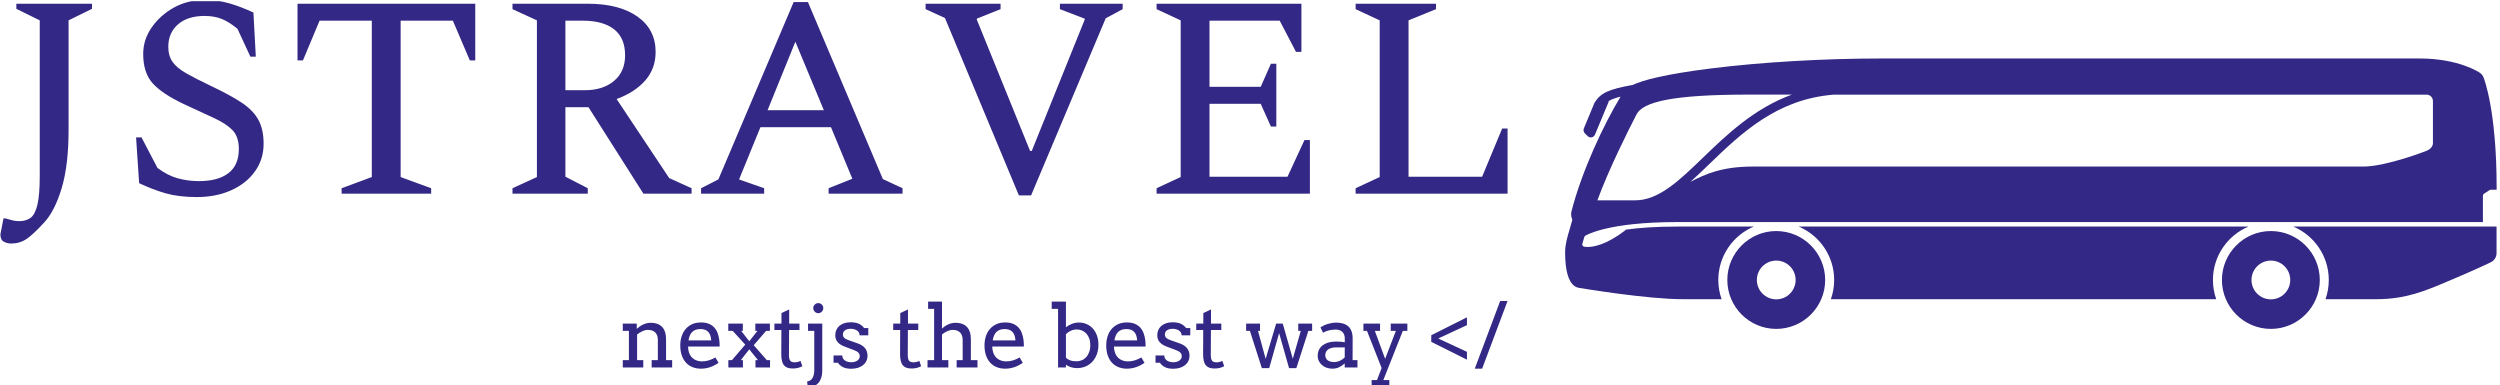 <svg xmlns="http://www.w3.org/2000/svg" version="1.1" xmlns:xlink="http://www.w3.org/1999/xlink" xmlns:svgjs="http://svgjs.dev/svgjs" width="1500" height="231" viewBox="0 0 1500 231"><g transform="matrix(1,0,0,1,-0.909,0.715)"><svg viewBox="0 0 396 61" data-background-color="#ffffff" preserveAspectRatio="xMidYMid meet" height="231" width="1500" xmlns="http://www.w3.org/2000/svg" xmlns:xlink="http://www.w3.org/1999/xlink"><g id="tight-bounds" transform="matrix(1,0,0,1,0.24,-0.189)"><svg viewBox="0 0 395.52 61.377" height="61.377" width="395.52"><g><svg viewBox="0 0 655.037 101.65" height="61.377" width="395.52"><g><svg viewBox="0 0 395.52 101.65" height="101.65" width="395.52"><g id="textblocktransform"><svg viewBox="0 0 395.52 101.65" height="101.65" width="395.52" id="textblock"><g><svg viewBox="0 0 395.52 63.903" height="63.903" width="395.52"><g transform="matrix(1,0,0,1,0,0)"><svg width="395.52" viewBox="0.65 -28.55 222.18 35.9" height="63.903" data-palette-color="#332885"><g class="wordmark-text-0" data-fill-palette-color="primary" id="text-0"><path d="M2.25 7.35L2.25 7.35Q1.65 7.35 1.15 7.08 0.65 6.8 0.65 6L0.65 6Q0.65 5.9 0.78 5.33 0.9 4.75 1.1 3.65L1.1 3.65 1.4 3.65Q2.1 3.85 2.5 3.95 2.9 4.05 3.45 4.05L3.45 4.05Q4.4 4.05 5.08 3.58 5.75 3.1 6.1 1.65 6.45 0.2 6.45-2.6L6.45-2.6 6.45-25.55 3-27.25 3-28 14.15-28 14.15-27.25 10.7-25.55 10.7-9.4Q10.7-4.2 9.68-0.8 8.65 2.6 7.1 4.25L7.1 4.25Q5.5 6 4.5 6.68 3.5 7.35 2.25 7.35ZM29.6 0.5L29.6 0.5Q26.95 0.5 25.02-0.05 23.1-0.6 21.1-1.55L21.1-1.55 20.65-8.3 21.45-8.3 23.8-3.8Q25.25-2.7 26.77-2.27 28.3-1.85 29.9-1.85L29.9-1.85Q32.75-1.85 34.27-3.03 35.8-4.2 35.8-6.6L35.8-6.6Q35.8-8.4 34.85-9.38 33.9-10.35 32.07-11.18 30.25-12 27.6-13.25L27.6-13.25Q24.45-14.75 23.07-16.3 21.7-17.85 21.7-20.6L21.7-20.6Q21.7-22.7 22.95-24.5 24.2-26.3 26.22-27.43 28.25-28.55 30.7-28.55L30.7-28.55Q32.75-28.55 34.5-28.03 36.25-27.5 37.95-26.7L37.95-26.7 38.3-20.2 37.5-20.2 35.6-24.3Q34.4-25.3 33.3-25.75 32.2-26.2 30.75-26.2L30.75-26.2Q28.25-26.2 26.82-24.95 25.4-23.7 25.4-21.65L25.4-21.65Q25.4-20.3 26.05-19.4 26.7-18.5 28.07-17.73 29.45-16.95 31.65-15.9L31.65-15.9Q34.5-14.55 36.2-13.43 37.9-12.3 38.67-10.9 39.45-9.5 39.45-7.35L39.45-7.35Q39.45-5.05 38.17-3.28 36.9-1.5 34.67-0.5 32.45 0.5 29.6 0.5ZM64.15 0L50.95 0 50.95-0.8 55.4-2.45 55.4-25.5 47.7-25.5 45.25-19.65 44.45-19.65 44.45-28 70.65-28 70.65-19.65 69.85-19.65 67.35-25.5 59.65-25.5 59.65-2.45 64.15-0.8 64.15 0ZM87.24 0L76.14 0 76.14-0.8 79.74-2.45 79.74-25.55 76.14-27.2 76.14-28 87.24-28Q91.89-28 94.57-26.1 97.24-24.2 97.24-20.9L97.24-20.9Q97.24-18.45 95.72-16.7 94.19-14.95 91.49-13.95L91.49-13.95 99.24-2.3 102.54-0.8 102.54 0 95.44 0 87.34-12.75 83.94-12.75 83.94-2.5 87.24-0.8 87.24 0ZM86.54-25.5L86.54-25.5 83.94-25.5 83.94-15.25 86.79-15.25Q89.49-15.25 91.12-16.63 92.74-18 92.74-20.4L92.74-20.4Q92.74-22.95 91.12-24.23 89.49-25.5 86.54-25.5ZM113.24 0L103.94 0 103.94-0.8 106.49-2.1 117.59-28.25 119.69-28.25 130.74-2.15 133.64-0.8 133.64 0 122.74 0 122.74-0.8 126.24-2.2 123.09-9.8 112.69-9.8 109.54-2.1 113.24-0.8 113.24 0ZM117.84-22.4L113.74-12.3 122.04-12.3 117.84-22.4ZM152.59 0.25L150.79 0.25 139.89-25.9 137.04-27.2 137.04-28 148.09-28 148.09-27.2 144.59-25.8 144.59-25.65 152.44-6.3 152.69-6.3 160.49-25.65 160.49-25.8 156.84-27.2 156.84-28 166.09-28 166.09-27.2 163.59-25.85 152.59 0.25ZM193.69 0L171.09 0 171.09-0.8 174.64-2.45 174.64-25.55 171.09-27.2 171.09-28 192.44-28 192.44-20.9 191.64-20.9 189.24-25.5 178.89-25.5 178.89-15.75 186.44-15.75 187.94-19.15 188.74-19.15 188.74-9.9 187.94-9.9 186.44-13.25 178.89-13.25 178.89-2.5 190.39-2.5 192.89-7.9 193.69-7.9 193.69 0ZM222.83 0L200.43 0 200.43-0.8 203.98-2.45 203.98-25.55 200.43-27.2 200.43-28 212.28-28 212.28-27.2 208.23-25.55 208.23-2.5 219.08-2.5 222.03-9.6 222.83-9.6 222.83 0Z" fill="#332885" data-fill-palette-color="primary"></path></g></svg></g></svg></g><g transform="matrix(1,0,0,1,163.31,78.989)"><svg viewBox="0 0 232.21 22.661" height="22.661" width="232.21"><g transform="matrix(1,0,0,1,0,0)"><svg width="232.21" viewBox="2.44 -38.31 510.3 49.81" height="22.661" data-palette-color="#332885"><path d="M19.09 0L19.09-4.2 22.66-4.2 22.66-15.75Q22.66-18.65 21.18-20.15 19.7-21.66 16.94-21.66L16.94-21.66Q15.36-21.66 13.75-20.9 12.13-20.14 10.69-19.02L10.69-19.02 10.69-4.2 14.26-4.2 14.26 0 2.44 0 2.44-4.2 5.96-4.2 5.96-21.09 2.44-21.09 2.44-25.29 10.5-25.29 10.5-22.31 10.55-22.31Q11.35-23.02 12.27-23.66 13.18-24.29 14.18-24.76 15.19-25.22 16.27-25.49 17.36-25.76 18.55-25.76L18.55-25.76Q20.58-25.76 22.22-25.2 23.85-24.63 25-23.49 26.15-22.34 26.77-20.54 27.39-18.75 27.39-16.31L27.39-16.31 27.39-4.2 30.91-4.2 30.91 0 19.09 0ZM58.3-12.06L40.09-12.06Q40.09-10.99 40.24-10.1 40.4-9.2 40.7-8.4L40.7-8.4Q41.6-5.96 43.59-4.72 45.58-3.49 48.09-3.49L48.09-3.49Q50.07-3.49 51.94-4.04 53.81-4.59 55.86-5.76L55.86-5.76 57.69-2.66Q55.2-0.95 52.68-0.12 50.17 0.71 47.46 0.71L47.46 0.71Q44.89 0.71 42.71-0.15 40.52-1 38.95-2.69 37.38-4.37 36.48-6.88 35.59-9.4 35.59-12.74L35.59-12.74Q35.59-15.45 36.35-17.86 37.11-20.26 38.61-22.06 40.11-23.85 42.33-24.9 44.55-25.95 47.51-25.95L47.51-25.95Q50.36-25.95 52.28-25.09 54.2-24.22 55.41-22.79 56.61-21.36 57.24-19.53 57.86-17.7 58.1-15.8L58.1-15.8Q58.23-14.87 58.26-13.92 58.3-12.96 58.3-12.06L58.3-12.06ZM47.19-22.14L47.19-22.14Q45.6-22.14 44.42-21.69 43.23-21.24 42.4-20.4 41.57-19.56 41.07-18.33 40.57-17.11 40.33-15.6L40.33-15.6 53.44-15.6Q53.34-17.02 52.99-18.21 52.63-19.41 51.9-20.29 51.17-21.17 50.02-21.66 48.87-22.14 47.19-22.14ZM78.97 0L78.97-4.2 80.41-4.2 75.39-10.45 70.48-4.2 71.72-4.2 71.72 0 63.33 0 63.33-4.2 65.38-4.2 73.07-13.16 65.84-21.09 63.28-21.09 63.28-25.29 71.67-25.29 71.67-21.09 70.72-21.09 75.39-15.09 80.1-21.09 78.88-21.09 78.88-25.29 87.28-25.29 87.28-21.09 85.1-21.09 77.95-12.84 85.52-4.2 87.37-4.2 87.37 0 78.97 0ZM98.41-33.45L98.41-25.29 104.34-25.29 104.34-21.61 98.36-21.61 98.28-7.01Q98.28-5.52 98.63-4.59 98.97-3.66 99.72-3.31 100.48-2.95 101.43-2.95L101.43-2.95Q102.46-2.95 103.24-3.14 104.02-3.32 104.95-3.76L104.95-3.76 106-0.71Q104.83-0.1 103.53 0.26 102.24 0.61 100.48 0.61L100.48 0.61Q98.82 0.61 97.59 0.21 96.35-0.2 95.51-1.15 94.67-2.1 94.26-3.7 93.84-5.3 93.84-7.69L93.84-7.69 93.91-21.61 89.89-21.61 89.89-25.29 93.96-25.29 93.96-31.35 98.41-33.45ZM109.29-21.09L109.29-25.29 117.49-25.29 117.49 1.95Q117.49 4.13 116.93 5.87 116.37 7.62 115.31 8.85 114.25 10.08 112.71 10.77 111.17 11.45 109.19 11.5L109.19 11.5 108.73 8.11Q110.9 7.79 111.89 6.04 112.88 4.3 112.88 1.44L112.88 1.44 112.88-21.09 109.29-21.09ZM112.29-34.25L112.29-34.25Q112.29-34.84 112.53-35.35 112.76-35.86 113.15-36.25 113.54-36.65 114.06-36.88 114.59-37.11 115.2-37.11L115.2-37.11Q115.79-37.11 116.31-36.88 116.84-36.65 117.23-36.25 117.62-35.86 117.85-35.35 118.08-34.84 118.08-34.25L118.08-34.25Q118.08-33.64 117.85-33.11 117.62-32.57 117.23-32.17 116.84-31.76 116.31-31.53 115.79-31.3 115.2-31.3L115.2-31.3Q114.59-31.3 114.06-31.53 113.54-31.76 113.15-32.17 112.76-32.57 112.53-33.11 112.29-33.64 112.29-34.25ZM139.03-18.51Q139.03-19.53 138.55-20.25 138.07-20.97 137.32-21.42 136.56-21.88 135.63-22.08 134.7-22.29 133.83-22.29L133.83-22.29Q132.85-22.29 132.03-22.07 131.21-21.85 130.63-21.44 130.04-21.02 129.71-20.42 129.38-19.82 129.38-19.09L129.38-19.09Q129.38-17.82 130.15-17.08 130.92-16.33 132.73-15.7L132.73-15.7 137.59-13.99Q140.71-12.94 142.15-11.13 143.59-9.33 143.59-6.81L143.59-6.81Q143.59-5.13 142.92-3.72 142.25-2.32 141.02-1.33 139.78-0.34 138.05 0.21 136.32 0.76 134.19 0.76L134.19 0.76Q131.24 0.76 129.38-0.2 127.53-1.15 126.53-2.71L126.53-2.71 123.99-2.71 123.99-6.91 129.04-6.91Q129.04-5.86 129.49-5.11 129.94-4.37 130.69-3.91 131.43-3.44 132.37-3.22 133.31-3 134.29-3L134.29-3Q135.24-3 136.12-3.23 137-3.47 137.67-3.92 138.34-4.37 138.73-5 139.12-5.64 139.12-6.45L139.12-6.45Q139.12-7.67 138.33-8.52 137.54-9.38 135.63-10.06L135.63-10.06 130.8-11.87Q127.84-12.92 126.42-14.54 124.99-16.16 124.99-18.6L124.99-18.6Q124.99-20.21 125.59-21.58 126.18-22.95 127.32-23.94 128.45-24.93 130.09-25.49 131.73-26.05 133.83-26.05L133.83-26.05Q136.54-26.05 138.37-25.29 140.2-24.54 141.66-22.71L141.66-22.71 144.03-22.71 144.03-18.51 139.03-18.51ZM146.23 0Q146.23 0 146.23 0ZM166.93-33.45L166.93-25.29 172.86-25.29 172.86-21.61 166.88-21.61 166.8-7.01Q166.8-5.52 167.15-4.59 167.49-3.66 168.24-3.31 169-2.95 169.95-2.95L169.95-2.95Q170.98-2.95 171.76-3.14 172.54-3.32 173.47-3.76L173.47-3.76 174.52-0.71Q173.35-0.1 172.05 0.26 170.76 0.61 169 0.61L169 0.61Q167.34 0.61 166.11 0.21 164.88-0.2 164.03-1.15 163.19-2.1 162.78-3.7 162.36-5.3 162.36-7.69L162.36-7.69 162.43-21.61 158.41-21.61 158.41-25.29 162.48-25.29 162.48-31.35 166.93-33.45ZM178.54-33.79L178.54-37.99 186.55-37.99 186.55-22.51 186.7-22.51Q187.38-23.19 188.27-23.79 189.16-24.39 190.14-24.83 191.12-25.27 192.17-25.51 193.22-25.76 194.36-25.76L194.36-25.76Q196.39-25.76 198.03-25.2 199.66-24.63 200.81-23.49 201.96-22.34 202.58-20.54 203.2-18.75 203.2-16.31L203.2-16.31 203.2-4.2 207.01-4.2 207.01 0 195 0 195-4.2 198.47-4.2 198.47-15.75Q198.47-18.65 196.99-20.15 195.51-21.66 192.75-21.66L192.75-21.66Q191.19-21.66 189.58-20.91 187.97-20.17 186.55-19.04L186.55-19.04 186.55-4.2 190.21-4.2 190.21 0 178.2 0 178.2-4.2 182.01-4.2 182.01-33.79 178.54-33.79ZM233.77-12.06L215.55-12.06Q215.55-10.99 215.71-10.1 215.87-9.2 216.16-8.4L216.16-8.4Q217.07-5.96 219.06-4.72 221.05-3.49 223.56-3.49L223.56-3.49Q225.54-3.49 227.41-4.04 229.27-4.59 231.33-5.76L231.33-5.76 233.16-2.66Q230.67-0.95 228.15-0.12 225.64 0.71 222.93 0.71L222.93 0.71Q220.36 0.71 218.18-0.15 215.99-1 214.42-2.69 212.84-4.37 211.95-6.88 211.06-9.4 211.06-12.74L211.06-12.74Q211.06-15.45 211.82-17.86 212.58-20.26 214.08-22.06 215.58-23.85 217.8-24.9 220.02-25.95 222.98-25.95L222.98-25.95Q225.83-25.95 227.75-25.09 229.67-24.22 230.87-22.79 232.08-21.36 232.7-19.53 233.33-17.7 233.57-15.8L233.57-15.8Q233.69-14.87 233.73-13.92 233.77-12.96 233.77-12.06L233.77-12.06ZM222.66-22.14L222.66-22.14Q221.07-22.14 219.89-21.69 218.7-21.24 217.87-20.4 217.04-19.56 216.54-18.33 216.04-17.11 215.8-15.6L215.8-15.6 228.91-15.6Q228.81-17.02 228.46-18.21 228.1-19.41 227.37-20.29 226.64-21.17 225.49-21.66 224.34-22.14 222.66-22.14ZM237.5 0Q237.5 0 237.5 0ZM249.83-33.79L249.83-37.99 258.03-37.99 258.03-23.19Q259.64-24.44 261.54-25.17 263.45-25.9 265.48-25.9L265.48-25.9Q267.97-25.9 270.04-24.98 272.12-24.05 273.62-22.36 275.12-20.68 275.95-18.32 276.78-15.97 276.78-13.11L276.78-13.11Q276.78-10.06 275.85-7.58 274.92-5.1 273.28-3.32 271.63-1.54 269.36-0.57 267.09 0.39 264.38 0.39L264.38 0.39Q262.5 0.39 260.85-0.16 259.2-0.71 258.03-1.59L258.03-1.59 258.03 0 253.49 0 253.49-33.79 249.83-33.79ZM264.28-21.9L264.28-21.9Q262.5-21.9 260.86-21.17 259.23-20.43 258.03-19.19L258.03-19.19 258.03-5.59Q258.81-4.79 260.32-4.16 261.84-3.54 264.13-3.54L264.13-3.54Q265.7-3.54 267.14-4.13 268.58-4.71 269.67-5.9 270.77-7.08 271.43-8.84 272.09-10.6 272.09-12.94L272.09-12.94Q272.09-15.09 271.47-16.75 270.85-18.41 269.78-19.56 268.72-20.7 267.31-21.3 265.89-21.9 264.28-21.9ZM303.97-12.06L285.76-12.06Q285.76-10.99 285.92-10.1 286.08-9.2 286.37-8.4L286.37-8.4Q287.27-5.96 289.26-4.72 291.25-3.49 293.77-3.49L293.77-3.49Q295.75-3.49 297.61-4.04 299.48-4.59 301.53-5.76L301.53-5.76 303.36-2.66Q300.87-0.95 298.36-0.12 295.84 0.71 293.13 0.71L293.13 0.71Q290.57 0.71 288.39-0.15 286.2-1 284.63-2.69 283.05-4.37 282.16-6.88 281.27-9.4 281.27-12.74L281.27-12.74Q281.27-15.45 282.03-17.86 282.78-20.26 284.28-22.06 285.79-23.85 288.01-24.9 290.23-25.95 293.18-25.95L293.18-25.95Q296.04-25.95 297.96-25.09 299.87-24.22 301.08-22.79 302.29-21.36 302.91-19.53 303.53-17.7 303.78-15.8L303.78-15.8Q303.9-14.87 303.94-13.92 303.97-12.96 303.97-12.06L303.97-12.06ZM292.87-22.14L292.87-22.14Q291.28-22.14 290.09-21.69 288.91-21.24 288.08-20.4 287.25-19.56 286.75-18.33 286.25-17.11 286.01-15.6L286.01-15.6 299.12-15.6Q299.02-17.02 298.66-18.21 298.31-19.41 297.58-20.29 296.85-21.17 295.7-21.66 294.55-22.14 292.87-22.14ZM324.75-18.51Q324.75-19.53 324.27-20.25 323.8-20.97 323.04-21.42 322.28-21.88 321.35-22.08 320.43-22.29 319.55-22.29L319.55-22.29Q318.57-22.29 317.75-22.07 316.94-21.85 316.35-21.44 315.76-21.02 315.43-20.42 315.1-19.82 315.1-19.09L315.1-19.09Q315.1-17.82 315.87-17.08 316.64-16.33 318.45-15.7L318.45-15.7 323.31-13.99Q326.43-12.94 327.87-11.13 329.31-9.33 329.31-6.81L329.31-6.81Q329.31-5.13 328.64-3.72 327.97-2.32 326.74-1.33 325.5-0.34 323.77 0.21 322.04 0.76 319.91 0.76L319.91 0.76Q316.96 0.76 315.1-0.2 313.25-1.15 312.25-2.71L312.25-2.71 309.71-2.71 309.71-6.91 314.76-6.91Q314.76-5.86 315.21-5.11 315.67-4.37 316.41-3.91 317.16-3.44 318.09-3.22 319.03-3 320.01-3L320.01-3Q320.96-3 321.84-3.23 322.72-3.47 323.39-3.92 324.06-4.37 324.45-5 324.85-5.64 324.85-6.45L324.85-6.45Q324.85-7.67 324.05-8.52 323.26-9.38 321.35-10.06L321.35-10.06 316.52-11.87Q313.57-12.92 312.14-14.54 310.71-16.16 310.71-18.6L310.71-18.6Q310.71-20.21 311.31-21.58 311.91-22.95 313.04-23.94 314.18-24.93 315.81-25.49 317.45-26.05 319.55-26.05L319.55-26.05Q322.26-26.05 324.09-25.29 325.92-24.54 327.38-22.71L327.38-22.71 329.75-22.71 329.75-18.51 324.75-18.51ZM341.71-33.45L341.71-25.29 347.65-25.29 347.65-21.61 341.66-21.61 341.59-7.01Q341.59-5.52 341.93-4.59 342.27-3.66 343.03-3.31 343.79-2.95 344.74-2.95L344.74-2.95Q345.77-2.95 346.55-3.14 347.33-3.32 348.26-3.76L348.26-3.76 349.31-0.71Q348.13-0.1 346.84 0.26 345.55 0.61 343.79 0.61L343.79 0.61Q342.13 0.61 340.9 0.21 339.66-0.2 338.82-1.15 337.98-2.1 337.56-3.7 337.15-5.3 337.15-7.69L337.15-7.69 337.22-21.61 333.19-21.61 333.19-25.29 337.27-25.29 337.27-31.35 341.71-33.45ZM350.55 0Q350.55 0 350.55 0ZM361.97-21.09L361.97-25.29 369.98-25.29 369.98-21.09 368.81-21.09 373.23-4.96 379.28-25.29 383.09-25.29 388.88-5 393.49-21.09 392.03-21.09 392.03-25.29 400.03-25.29 400.03-21.09 397.86-21.09 390.93 0.39 386.73 0.39 380.99-19.8 375.28 0.39 371.03 0.39 364.14-21.09 361.97-21.09ZM418.83 0L418.83-2.34Q417.39-1 415.64-0.15 413.9 0.71 411.68 0.71L411.68 0.71Q409.82 0.71 408.27 0.12 406.72-0.46 405.6-1.48 404.47-2.49 403.85-3.83 403.23-5.18 403.23-6.69L403.23-6.69Q403.23-8.3 403.71-9.55 404.18-10.79 404.97-11.71 405.77-12.62 406.83-13.24 407.89-13.87 409.05-14.25 410.21-14.62 411.42-14.78 412.63-14.94 413.73-14.94L413.73-14.94Q415.48-14.94 416.68-14.83 417.88-14.72 418.85-14.53L418.85-14.53 418.88-16.6Q418.88-17.94 418.49-18.93 418.1-19.92 417.39-20.57 416.68-21.22 415.69-21.53 414.7-21.85 413.48-21.85L413.48-21.85Q412.34-21.85 411.29-21.69 410.24-21.53 409.32-21.28 408.4-21.02 407.64-20.69 406.87-20.36 406.33-20L406.33-20 404.84-23.14Q405.74-23.73 406.82-24.23 407.89-24.73 409.08-25.09 410.26-25.44 411.49-25.65 412.73-25.85 413.92-25.85L413.92-25.85Q416.12-25.85 417.88-25.33 419.64-24.8 420.86-23.71 422.08-22.61 422.74-20.91 423.4-19.21 423.4-16.85L423.4-16.85 423.37-4.2 426.18-4.2 426.18 0 418.83 0ZM412.68-3.1L412.68-3.1Q413.58-3.1 414.48-3.32 415.39-3.54 416.19-3.92 417-4.3 417.68-4.8 418.37-5.3 418.83-5.83L418.83-5.83 418.85-11.55 413.58-11.55Q412.26-11.55 411.18-11.25 410.09-10.96 409.3-10.4 408.5-9.84 408.06-9.01 407.62-8.18 407.62-7.1L407.62-7.1Q407.62-6.1 407.99-5.36 408.36-4.61 409.03-4.11 409.7-3.61 410.63-3.36 411.55-3.1 412.68-3.1ZM429.62-21.09L429.62-25.29 439.21-25.29 439.21-21.09 436.21-21.09 442.14-4.96 448.34-21.09 445.37-21.09 445.37-25.29 454.96-25.29 454.96-21.09 452.35-21.09 441.09 7.3 444.56 7.3 444.56 11.5 434.35 11.5 434.35 7.3 437.43 7.3 440.12 0.34 431.67-21.09 429.62-21.09ZM457.57 0Q457.57 0 457.57 0ZM468.75-14.77L468.75-18.58 489.33-28.91 489.33-24.39 472.78-16.7 489.33-9.01 489.33-4.49 468.75-14.77ZM493.84 0.71L508.49-38.31 512.74-38.31 498.09 0.71 493.84 0.71Z" opacity="1" transform="matrix(1,0,0,1,0,0)" fill="#332885" class="slogan-text-1" data-fill-palette-color="secondary" id="text-1"></path></svg></g></svg></g></svg></g></svg></g><g transform="matrix(1,0,0,1,410.606,15.346)"><svg viewBox="0 0 244.431 70.959" height="70.959" width="244.431"><g><svg xmlns="http://www.w3.org/2000/svg" xmlns:xlink="http://www.w3.org/1999/xlink" version="1.1" x="0" y="0" viewBox="3.14 37.881 93.72 27.207" enable-background="new 0 0 100 100" xml:space="preserve" height="70.959" width="244.431" class="icon-icon-0" data-fill-palette-color="accent" id="icon-0"><g fill="#332885" data-fill-palette-color="accent"><path d="M74.145 55.243c-2.715 0-4.922 2.208-4.922 4.923 0 2.714 2.207 4.922 4.922 4.922s4.924-2.208 4.924-4.922C79.066 57.451 76.859 55.243 74.145 55.243zM74.145 62.115c-1.076 0-1.949-0.873-1.949-1.949s0.873-1.95 1.949-1.95c1.078 0 1.951 0.874 1.951 1.95S75.223 62.115 74.145 62.115z" fill="#332885" data-fill-palette-color="accent"></path><path d="M24.381 55.243c-2.715 0-4.922 2.208-4.922 4.923 0 2.714 2.208 4.922 4.922 4.922 2.714 0 4.923-2.208 4.923-4.922C29.304 57.451 27.095 55.243 24.381 55.243zM24.381 62.115c-1.077 0-1.951-0.873-1.951-1.949s0.874-1.95 1.951-1.95c1.077 0 1.95 0.874 1.95 1.95S25.458 62.115 24.381 62.115z" fill="#332885" data-fill-palette-color="accent"></path><path d="M71.891 54.792H26.635c2.098 0.884 3.573 2.96 3.573 5.374 0 0.678-0.117 1.328-0.332 1.934h38.772c-0.213-0.604-0.33-1.256-0.33-1.934C68.318 57.752 69.793 55.676 71.891 54.792z" fill="#332885" data-fill-palette-color="accent"></path><path d="M95.541 39.78c-0.074-0.186-0.201-0.345-0.366-0.458-0.087-0.059-2.142-1.441-6.058-1.441H34.964c-5.821 0-12.068 0.365-17.139 1.001-4.723 0.593-6.865 1.186-7.88 1.659-2.418 0.434-3.226 0.81-3.822 1.752-0.015 0.022-0.026 0.045-0.037 0.068l-1.061 2.555c-0.07 0.169-0.031 0.365 0.099 0.494l0.282 0.28c0.085 0.086 0.2 0.131 0.319 0.131 0.029 0 0.059-0.002 0.088-0.008 0.147-0.028 0.271-0.13 0.329-0.268L7.5 42.289c0.02-0.045 0.03-0.091 0.034-0.137 0.274-0.157 0.646-0.295 1.185-0.431-1.697 2.801-3.886 7.445-4.94 11.539-0.089 0.346 0.006 0.646 0.088 0.854-0.084 0.317-0.174 0.62-0.262 0.917-0.239 0.802-0.465 1.558-0.465 2.348 0 1.835 0.326 2.985 0.97 3.417 0.12 0.08 0.255 0.136 0.397 0.16 0.277 0.045 6.825 1.144 10.478 1.144h3.898c-0.214-0.604-0.331-1.254-0.331-1.933 0-2.414 1.476-4.49 3.572-5.374h-7.728c-2.156 0-3.846 0.13-5.149 0.309C9.232 55.131 9.21 55.16 9.182 55.18c-1.895 1.449-3.179 1.666-3.775 1.666-0.234 0-0.362-0.033-0.379-0.039C4.97 56.791 4.92 56.752 4.891 56.7c-0.029-0.054-0.036-0.115-0.019-0.173l0.199-0.682c0.015-0.055 0.049-0.1 0.096-0.129 0.088-0.057 2.25-1.376 9.23-1.376h9.913c0.024-0.001 0.047-0.001 0.07-0.001s0.046 0 0.069 0.001h49.624c0.024-0.001 0.047-0.001 0.069-0.001 0.021 0 0.047 0 0.067 0.001H95.48V51.68c0-0.076 0.039-0.146 0.103-0.188l0.56-0.366c0.035-0.024 0.078-0.037 0.123-0.037h0.594v-0.266C96.859 43.132 95.596 39.913 95.541 39.78zM10.198 52.152H6.386c1.164-3.167 3.064-6.946 3.937-8.643 0.649-1.26 3.588-1.994 11.278-1.994 0.853 0 2.358 0 4.358 0-3.811 1.39-6.582 4.06-8.945 6.34C14.625 50.162 12.562 52.152 10.198 52.152zM90.451 46.394c0 0.354-0.292 0.637-0.641 0.778 0 0-4.053 1.583-6.371 1.583-0.933 0-1.582 0-1.582 0s-38.438 0-59.86 0c-3.002 0-4.729 0.73-6.256 1.542 0.621-0.554 1.25-1.159 1.901-1.788 3.196-3.083 6.791-6.548 12.543-6.991 18.87 0 59.625 0 59.625 0 0.354 0 0.641 0.287 0.641 0.642V46.394z" fill="#332885" data-fill-palette-color="accent"></path><path d="M79.973 60.166c0 0.678-0.117 1.328-0.33 1.934h5.117c2.953 0 4.917-0.834 7.19-1.8l0.479-0.202c2.407-1.018 3.799-1.689 3.854-1.72 0.35-0.17 0.569-0.526 0.569-0.916v-2.67H76.398C78.496 55.676 79.973 57.752 79.973 60.166z" fill="#332885" data-fill-palette-color="accent"></path></g></svg></g></svg></g></svg></g><defs></defs></svg><rect width="395.52" height="61.377" fill="none" stroke="none" visibility="hidden"></rect></g></svg></g></svg>